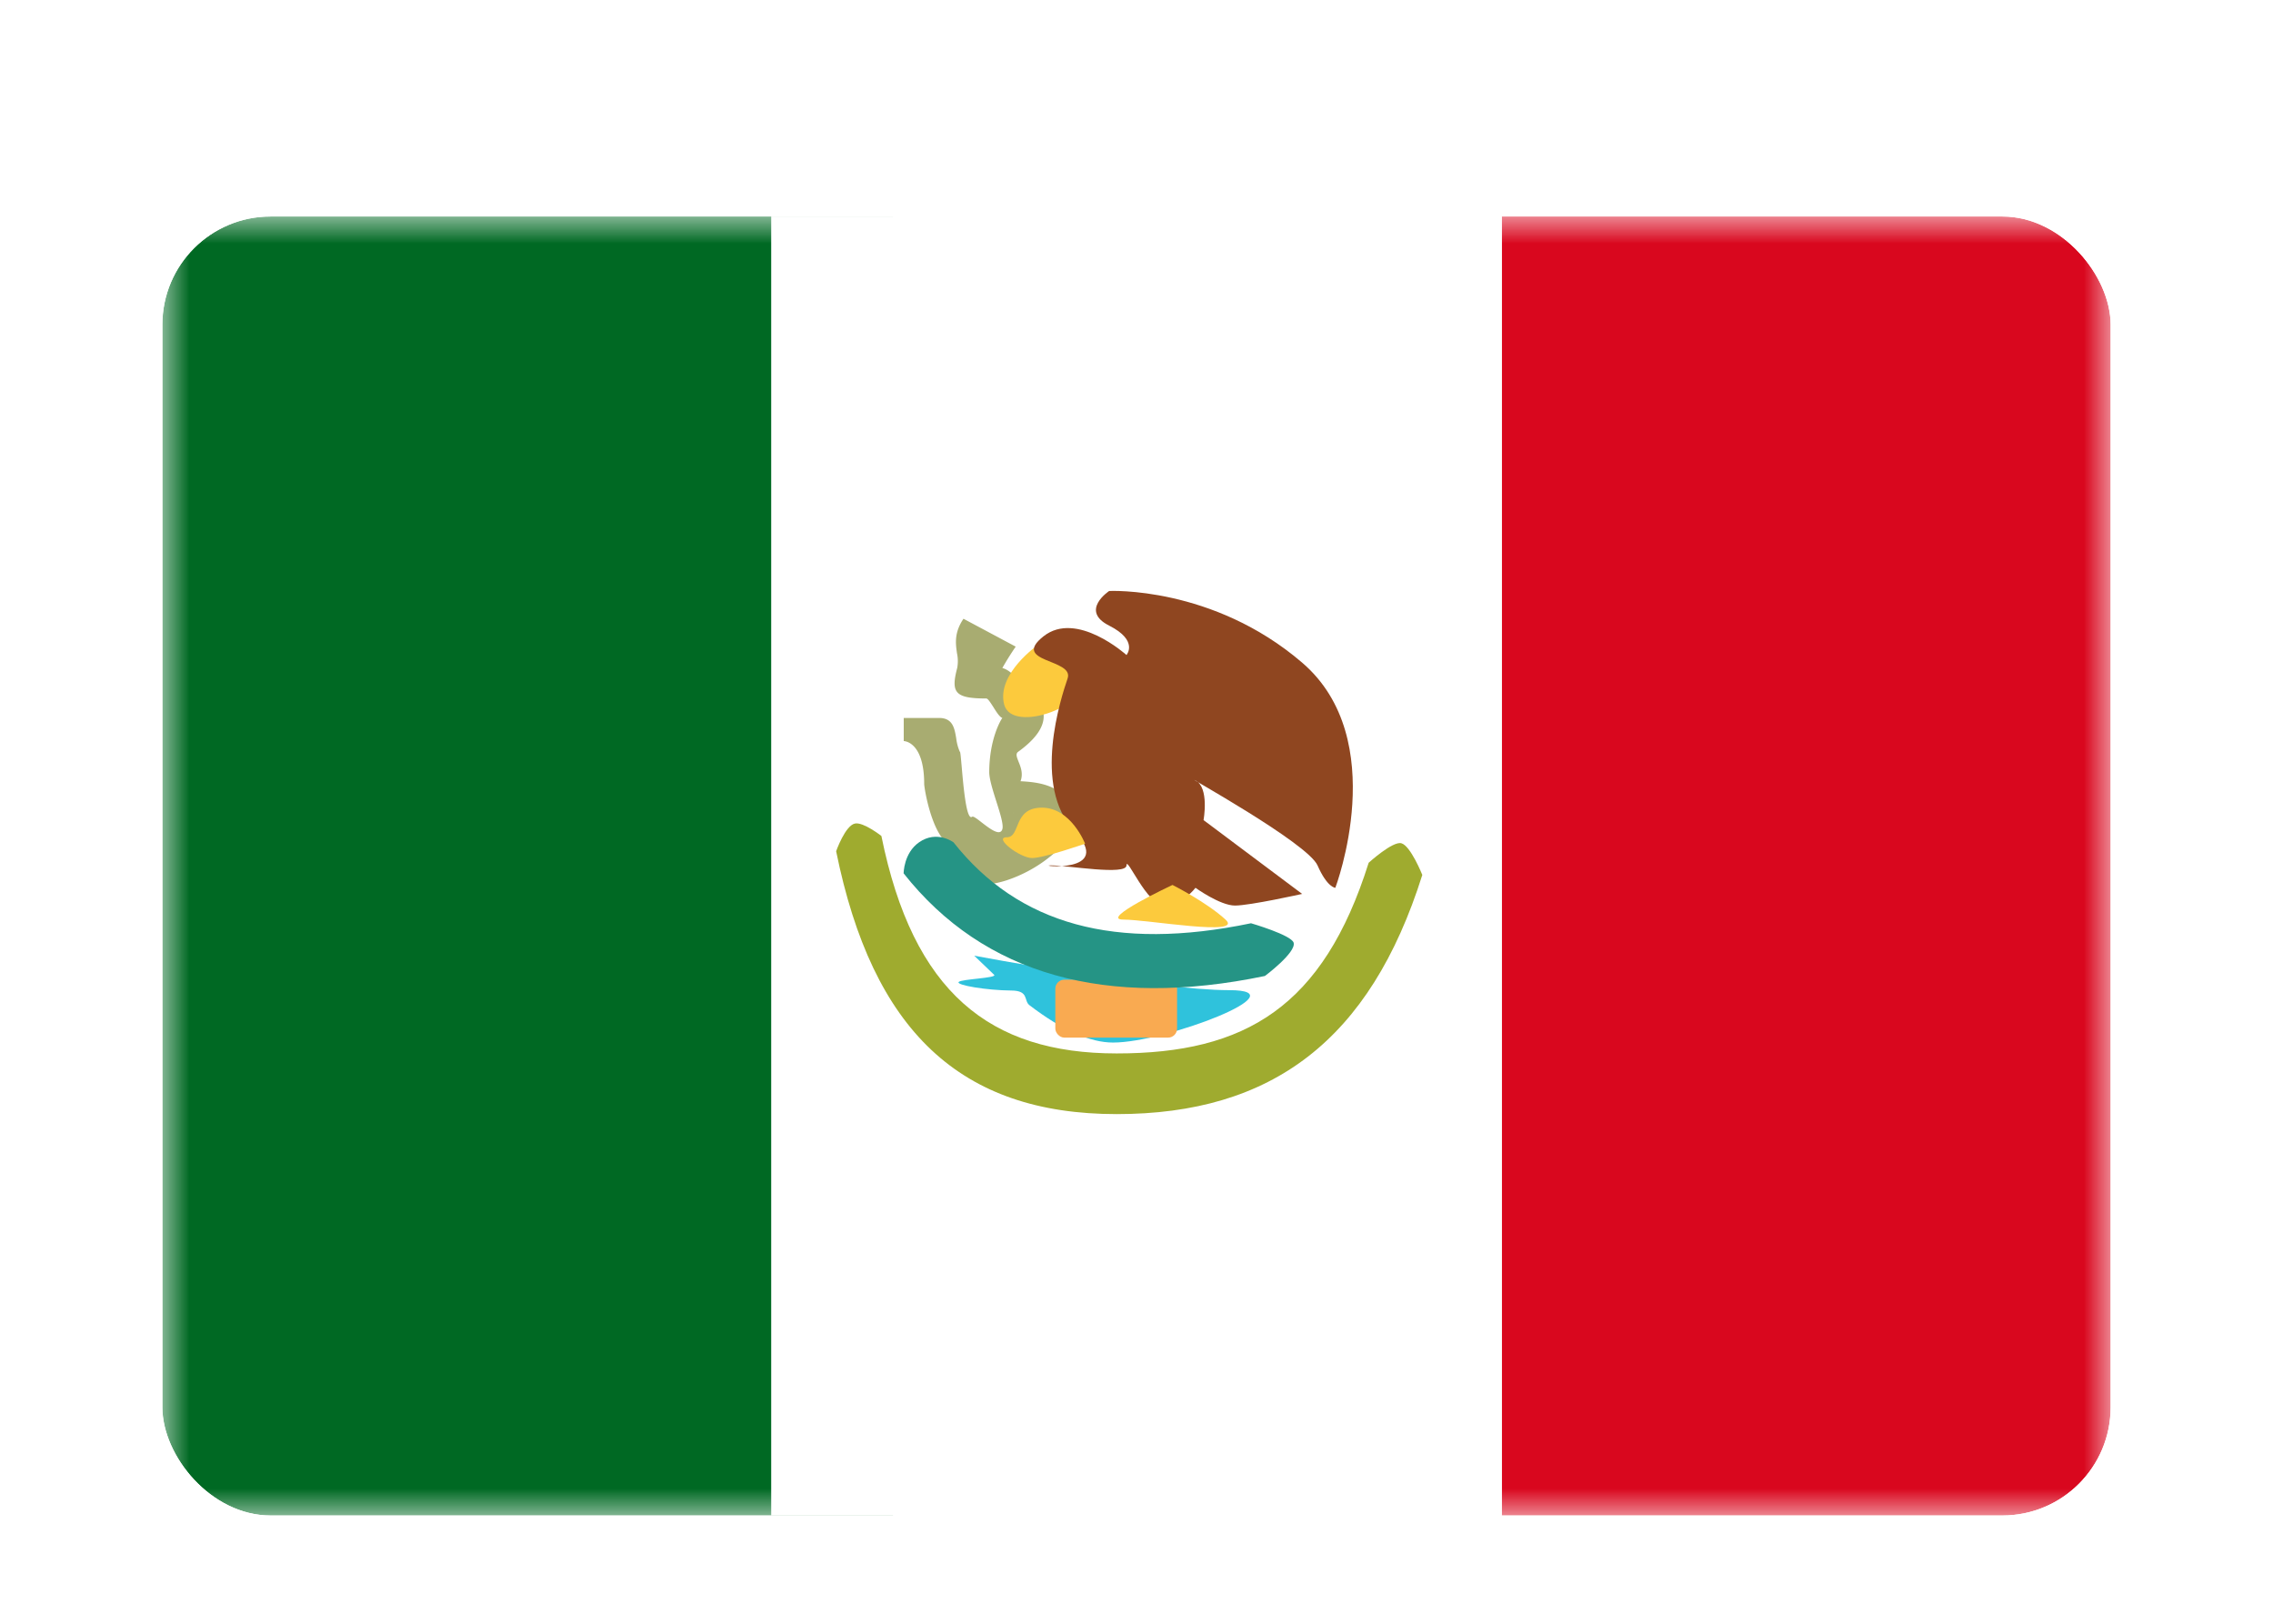 <svg xmlns="http://www.w3.org/2000/svg" fill="none" aria-hidden="true" viewBox="0 0 42 30"><g filter="url(#a)"><g clip-path="url(#b)"><mask id="c" width="36" height="24" x="3" y="2" maskUnits="userSpaceOnUse" style="mask-type:alpha"><path fill="#fff" d="M3 2h36v24H3z"/></mask><g mask="url(#c)"><path fill="#D9071E" fill-rule="evenodd" d="M27.75 2H39v24H27.75V2Z" clip-rule="evenodd"/><path fill="#006923" fill-rule="evenodd" d="M3 2h13.5v24H3V2Z" clip-rule="evenodd"/><path fill="#fff" fill-rule="evenodd" d="M14.25 2h13.5v24h-13.5V2Z" clip-rule="evenodd"/><path fill="#A8AC71" fill-rule="evenodd" d="M17.687 10.342c-.12.455-.042.563.537.563.03 0 .077.075.13.157.056.09.118.188.167.203-.021.025-.24.378-.242 1 0 .128.067.34.131.542.07.22.137.431.111.514-.043.136-.234-.012-.382-.126-.084-.066-.155-.12-.176-.105-.105.08-.16-.547-.193-.925-.015-.168-.025-.288-.034-.274a.88.88 0 0 1-.067-.249c-.032-.19-.064-.377-.317-.377h-.653v.427s.378 0 .378.795c.006.119.182 1.163.61 1.169-.25.005-.249.05-.248.075v.005c0 .64.602.708 1.163.528a2.57 2.57 0 0 0 .965-.581c.378-.368.425-.845-.072-1.107-.177-.093-.37-.129-.638-.142.053-.14.003-.265-.037-.363-.032-.082-.057-.144-.008-.18.563-.406.614-.78.204-1.116a1.413 1.413 0 0 1-.158-.163c-.1-.115-.205-.235-.337-.27a5.63 5.63 0 0 1 .247-.395l-.965-.515c-.175.259-.145.461-.12.638a.684.684 0 0 1 .004.272Zm.011 3.314h-.01Zm0 0h.038-.036Zm1.038-.648-.017.017.011-.01a.043.043 0 0 1 .006-.007Zm-.51.314h.001l.011-.003-.01.002h-.002Z" clip-rule="evenodd"/><path fill="#FCCA3D" fill-rule="evenodd" d="M19.182 9.914s-.772.532-.628 1.1c.145.568 1.667 0 1.483-.55-.184-.55-.855-.55-.855-.55Z" clip-rule="evenodd"/><path fill="#8F4620" fill-rule="evenodd" d="M24.674 14.403s1.041-2.741-.613-4.16c-1.654-1.42-3.566-1.324-3.566-1.324s-.55.363 0 .64c.55.278.32.543.32.543s-.922-.832-1.534-.345c-.612.486.572.412.446.778-.125.366-.656 1.99.12 2.811.775.82-.733.643-.427.643.307 0 1.395.19 1.395 0 0-.191.378.742.702.742.324 0 .573-.328.573-.328s.454.328.73.328c.277 0 1.241-.215 1.241-.215l-1.822-1.364s.11-.602-.149-.732c-.258-.13 2.072 1.154 2.255 1.569.182.414.33.414.33.414Z" clip-rule="evenodd"/><path fill="#9FAB2F" d="M15.45 13.727s.169-.479.35-.512c.156-.029.486.23.486.23.585 2.889 2 4.018 4.348 4.018 2.376 0 3.816-.858 4.656-3.523 0 0 .447-.406.605-.36.171.048.386.585.386.585-.964 3.058-2.785 4.419-5.647 4.419-2.889 0-4.512-1.54-5.184-4.857Z"/><path fill="#2FC2DC" fill-rule="evenodd" d="M18 15.657s3.38.637 4.715.637c1.334 0-1.17.968-2.148.968-.427 0-.943-.23-1.546-.691-.108-.083-.003-.268-.332-.27-.46-.004-1.03-.1-.975-.158.052-.055.72-.072.655-.133-.106-.1-.368-.353-.368-.353Z" clip-rule="evenodd"/><rect width="2.25" height="1.071" x="19.5" y="16.1" fill="#F9AA51" rx=".167"/><path fill="#259485" d="M16.697 14.136s0-.375.286-.574c.328-.229.635 0 .635 0 1.199 1.518 2.991 2.018 5.498 1.496 0 0 .75.218.788.361.047.182-.531.613-.531.613-2.931.61-5.196-.022-6.676-1.896Z"/><path fill="#FCCA3D" fill-rule="evenodd" d="M21.665 14.35s-1.365.64-.91.64c.455 0 2.236.319 1.89 0-.347-.32-.98-.64-.98-.64Zm-1.615-.762s-.259-.666-.798-.666c-.54 0-.388.547-.647.547-.26 0 .241.384.465.384.224 0 .98-.265.98-.265Z" clip-rule="evenodd"/></g></g></g><defs><clipPath id="b"><rect width="36" height="24" x="3" y="2" fill="#fff" rx="2"/></clipPath><filter id="a" width="42" height="30" x="0" y="0" color-interpolation-filters="sRGB" filterUnits="userSpaceOnUse"><feFlood flood-opacity="0" result="BackgroundImageFix"/><feColorMatrix in="SourceAlpha" result="hardAlpha" values="0 0 0 0 0 0 0 0 0 0 0 0 0 0 0 0 0 0 127 0"/><feOffset dy="1"/><feGaussianBlur stdDeviation="1"/><feColorMatrix values="0 0 0 0 0.063 0 0 0 0 0.094 0 0 0 0 0.157 0 0 0 0.06 0"/><feBlend in2="BackgroundImageFix" result="effect1_dropShadow_91_26256"/><feColorMatrix in="SourceAlpha" result="hardAlpha" values="0 0 0 0 0 0 0 0 0 0 0 0 0 0 0 0 0 0 127 0"/><feOffset dy="1"/><feGaussianBlur stdDeviation="1.5"/><feColorMatrix values="0 0 0 0 0.063 0 0 0 0 0.094 0 0 0 0 0.157 0 0 0 0.1 0"/><feBlend in2="effect1_dropShadow_91_26256" result="effect2_dropShadow_91_26256"/><feBlend in="SourceGraphic" in2="effect2_dropShadow_91_26256" result="shape"/></filter></defs></svg>